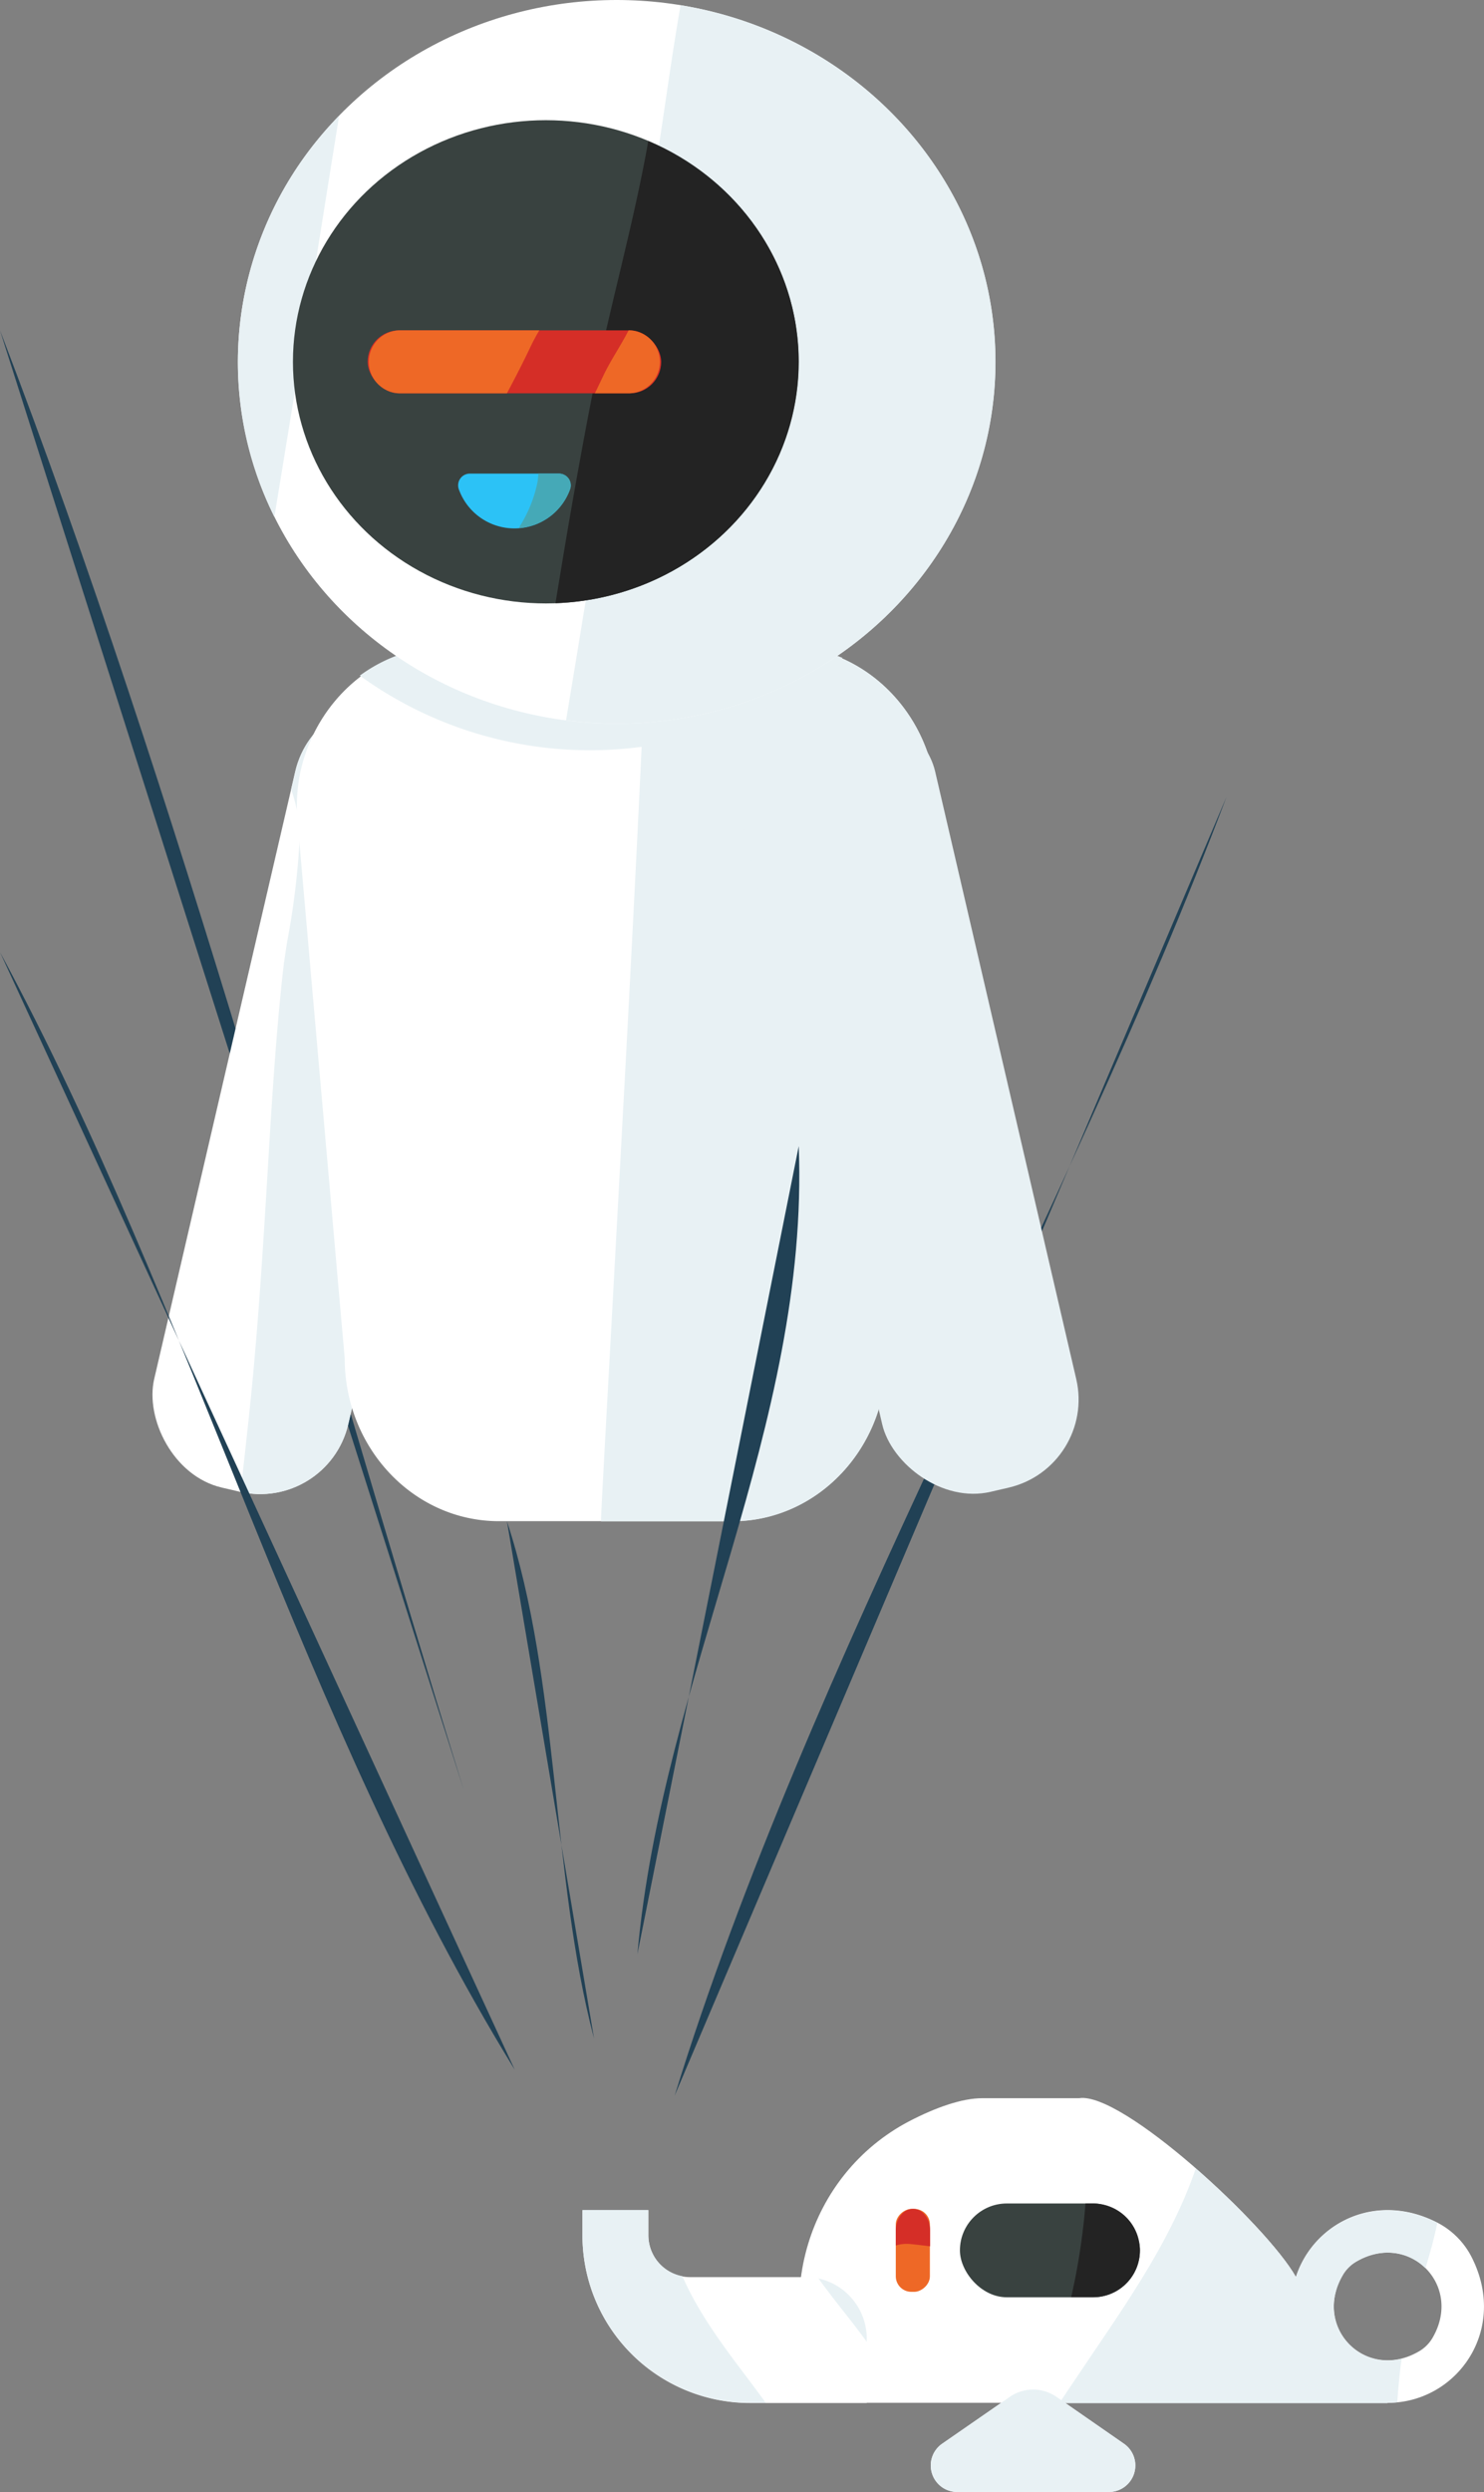 <svg xmlns="http://www.w3.org/2000/svg" viewBox="0 0 318.19 534.05"><rect x="0" y="0" width="318.19" height="534.05" fill="#808080" stroke="none"/><defs><style>.cls-1{fill:#fcfcfd;}.cls-2{fill:#fff;}.cls-3{fill:#e8f1f4;}.cls-4{fill:#214155;}.cls-5{fill:#394240;}.cls-6{fill:#232323;}.cls-7{fill:#d52e27;}.cls-8{fill:#ee6826;}.cls-9{fill:#2cc2f6;}.cls-10{fill:#45a9b7;}</style></defs><title>Yes Soft Ai-Character</title><g id="Layer_2" data-name="Layer 2"><g id="Layer_3" data-name="Layer 3"><path class="cls-1" d="M237.81,534.05H205.27A5.68,5.68,0,0,1,202,523.71l14.52-10.05a8.78,8.78,0,0,1,10,0L241,523.71A5.68,5.68,0,0,1,237.81,534.05Z"/><path class="cls-2" d="M282.72,488.44c0-8.18,6.63-8,14.81-8v-5.61l-16,16c-.22.23-2.28-.4-3.66-2.86-6.31-11.2-37.35-39.79-46.5-38.31H210.57c-4.25,0-9.87,1.93-15.75,5-21.7,11.46-29.72,38.58-18.26,60.27h121v-5.85C289.35,509.09,282.72,496.62,282.72,488.44Z"/><path class="cls-2" d="M308.12,476.29c-19.26-9.81-38.4,9.33-28.59,28.59a17,17,0,0,0,7.41,7.41c19.26,9.81,38.4-9.33,28.59-28.59A17,17,0,0,0,308.12,476.29Zm-3.77,27.56c-11.35,6.75-23.13-5-16.38-16.38a7.9,7.9,0,0,1,2.74-2.74c11.36-6.76,23.14,5,16.39,16.38A8,8,0,0,1,304.35,503.85Z"/><path class="cls-2" d="M172.63,488H147.94a8.94,8.94,0,0,1-8.92-8.91v-5.42H124.89v5.42a35.89,35.89,0,0,0,35.89,35.89h25.06V501.18A13.22,13.22,0,0,0,172.63,488Z"/><path class="cls-3" d="M237.81,534.05H205.27A5.68,5.68,0,0,1,202,523.71l14.52-10.05a8.78,8.78,0,0,1,10,0L241,523.71A5.68,5.68,0,0,1,237.81,534.05Z"/><path class="cls-3" d="M282.72,488.44c0,.36,0,.74.06,1.11l9-9C286.48,480.85,282.72,482.29,282.72,488.44Z"/><path class="cls-3" d="M277.85,488c-3.07-5.45-12-15-21.44-23.25-5.81,16.78-16.39,31-26.24,45.77-1,1.49-2,3-3,4.47h70.33v-5.85c-7.82,0-14.21-11.39-14.75-19.54l-1.27,1.26C281.29,491,279.23,490.41,277.85,488Z"/><path class="cls-3" d="M297.53,474.79l-5.71,5.72c1.76-.11,3.69-.11,5.71-.11Z"/><path class="cls-3" d="M277.85,488c-3.07-5.45-12-15-21.44-23.25-5.81,16.78-16.39,31-26.24,45.77-1,1.49-2,3-3,4.47h70.33v-5.85c-7.82,0-14.21-11.39-14.75-19.54l-1.27,1.26C281.29,491,279.23,490.41,277.85,488Z"/><path class="cls-3" d="M282.72,488.44c0,.36,0,.74.06,1.11l9-9C286.48,480.85,282.72,482.29,282.72,488.44Z"/><path class="cls-3" d="M297.53,474.79l-5.71,5.72c1.76-.11,3.69-.11,5.71-.11Z"/><path class="cls-3" d="M299.59,514.83c.2-2.68.43-5.36.76-8,.06-.45.13-.9.2-1.35-10,2.52-18.58-7.89-12.58-18a7.9,7.9,0,0,1,2.74-2.74c5.65-3.36,11.4-2.13,14.92,1.34,1-3.23,1.89-6.46,2.56-9.74l-.07,0c-19.26-9.81-38.4,9.33-28.59,28.59a17,17,0,0,0,7.41,7.41A22.7,22.7,0,0,0,299.59,514.83Z"/><path class="cls-3" d="M183.31,498.47c.85,1.11,1.69,2.25,2.53,3.38v-.67a13.2,13.2,0,0,0-10.34-12.89C178.22,492.08,181.17,495.68,183.31,498.47Z"/><path class="cls-3" d="M160.21,509.57c-4.85-6.43-10.46-13.82-13.89-21.77a8.94,8.94,0,0,1-7.3-8.75v-5.42H124.89v5.42a35.89,35.89,0,0,0,35.89,35.89h3.42Q162.22,512.24,160.21,509.57Z"/><path class="cls-4" d="M99.46,383.69C67.57,280.45,38.78,171.66,0,70.8"/><path class="cls-4" d="M144.65,449.12c29-93.72,83.67-186.56,118.33-278.35"/><path class="cls-4" d="M127.37,436.86C118.16,401.92,120,360.31,108.69,326"/><rect class="cls-2" x="47.63" y="149.05" width="42.72" height="172.44" rx="19.38" ry="19.38" transform="translate(82.95 480.04) rotate(-166.92)"/><path class="cls-3" d="M90.43,151.73l-3.85-.89a19.37,19.37,0,0,0-23.27,14.49l-.89,3.84a30.25,30.25,0,0,1,1.8,11.12,163.78,163.78,0,0,1-2.66,21.6c-.17,1-.64,4.39-.65,4.23-.12,1.06-.25,2.13-.37,3.19-1.15,10.75-1.91,21.55-2.58,32.34-1.28,20.88-2.42,41.73-4.65,62.53-.56,5.18-1.13,10.36-1.74,15.55a19.38,19.38,0,0,0,23.1-14.53L104.92,175A19.37,19.37,0,0,0,90.43,151.73Z"/><path class="cls-2" d="M107,326h50c18.26,0,33.06-15.63,33.06-34.92L200.6,176.56a36.48,36.48,0,0,0-.88-12.5c-3.85-14.78-16.67-25.63-31.88-25.63H96.61c-15.72,0-28.88,11.59-32.23,27.12a36.68,36.68,0,0,0-.56,10.82l10.09,114.7C73.91,310.36,88.71,326,107,326Z"/><path class="cls-3" d="M199.72,164.06c-3.85-14.78-16.67-25.63-31.88-25.63h-29.5a29.19,29.19,0,0,1,0,3c-1.54,44-9.63,183.34-9.48,184.6H157c18.26,0,33.06-15.63,33.06-34.92L200.6,176.56A36.48,36.48,0,0,0,199.72,164.06Z"/><path class="cls-3" d="M77.15,144.79A84.09,84.09,0,0,0,180.66,141a32.94,32.94,0,0,0-12.82-2.59H96.61A32.87,32.87,0,0,0,77.15,144.79Z"/><ellipse class="cls-2" cx="132.22" cy="77.54" rx="81.21" ry="77.54"/><path class="cls-3" d="M65.33,71c2.48-15.39,4.9-30.8,7.39-46.19A75.41,75.41,0,0,0,51,77.54a74.25,74.25,0,0,0,7.83,33.24Q62.1,90.89,65.33,71Z"/><path class="cls-3" d="M145.93,1.12c-2.16,12.21-3.67,24.52-5.72,36.75C137.34,55,134.74,72.2,132,89.36q-5.25,32.52-10.63,65a86.53,86.53,0,0,0,10.87.71c44.85,0,81.21-34.72,81.21-77.55C213.43,39.18,184.25,7.35,145.93,1.12Z"/><ellipse class="cls-5" cx="117.04" cy="77.54" rx="54.23" ry="51.78"/><path class="cls-6" d="M139,30.22c-3.14,17.85-8.26,35.49-11.77,53.18-3,15.23-5.65,30.54-8.13,45.87,29-1.05,52.12-23.8,52.12-51.73C171.26,56.43,158,38.28,139,30.22Z"/><rect class="cls-7" x="78.83" y="70.8" width="62.94" height="13.49" rx="6.74" ry="6.74"/><path class="cls-8" d="M113.93,73.94c.49-1,1.08-2.09,1.71-3.14H85.57a6.75,6.75,0,0,0,0,13.49h23.12C110.51,80.88,112.28,77.44,113.93,73.94Z"/><path class="cls-8" d="M135,70.8h-.22c-1.68,3.29-3.81,6.35-5.41,9.7-.6,1.27-1.21,2.53-1.82,3.79H135a6.75,6.75,0,0,0,0-13.49Z"/><rect class="cls-3" x="173.47" y="149.05" width="42.72" height="172.44" rx="19.38" ry="19.38" transform="translate(-48.19 50.2) rotate(-13.08)"/><path class="cls-9" d="M100.72,101.5a2.51,2.51,0,0,0-2.33,3.39,12.66,12.66,0,0,0,23.81,0,2.51,2.51,0,0,0-2.33-3.39Z"/><path class="cls-10" d="M119.87,101.5h-4.44a17.19,17.19,0,0,1-.17,1.76,28.24,28.24,0,0,1-3.68,9.31l-.11.17c0,.1-.07.21-.12.34l0,.08a12.64,12.64,0,0,0,10.88-8.27A2.51,2.51,0,0,0,119.87,101.5Z"/><path class="cls-4" d="M110.36,443.55C64.33,368.63,41.78,281.42,0,204.05"/><path class="cls-4" d="M136.67,418.77C142,359,173.6,305.6,171.26,245.63"/><rect class="cls-8" x="186.84" y="478.61" width="17.76" height="7.31" rx="3.33" ry="3.33" transform="translate(-286.54 677.99) rotate(-90)"/><path class="cls-7" d="M192.07,478v3.23a7.76,7.76,0,0,1,3-.33c1.45.13,2.91.32,4.36.5V478c0-2.56-1.64-4.63-3.66-4.63S192.07,475.45,192.07,478Z"/><rect class="cls-5" x="205.82" y="472.22" width="38.6" height="20.1" rx="10.05" ry="10.05"/><path class="cls-6" d="M234.37,472.22h-1.63a139.38,139.38,0,0,1-3.07,20.09h4.7a10,10,0,1,0,0-20.09Z"/></g></g></svg>